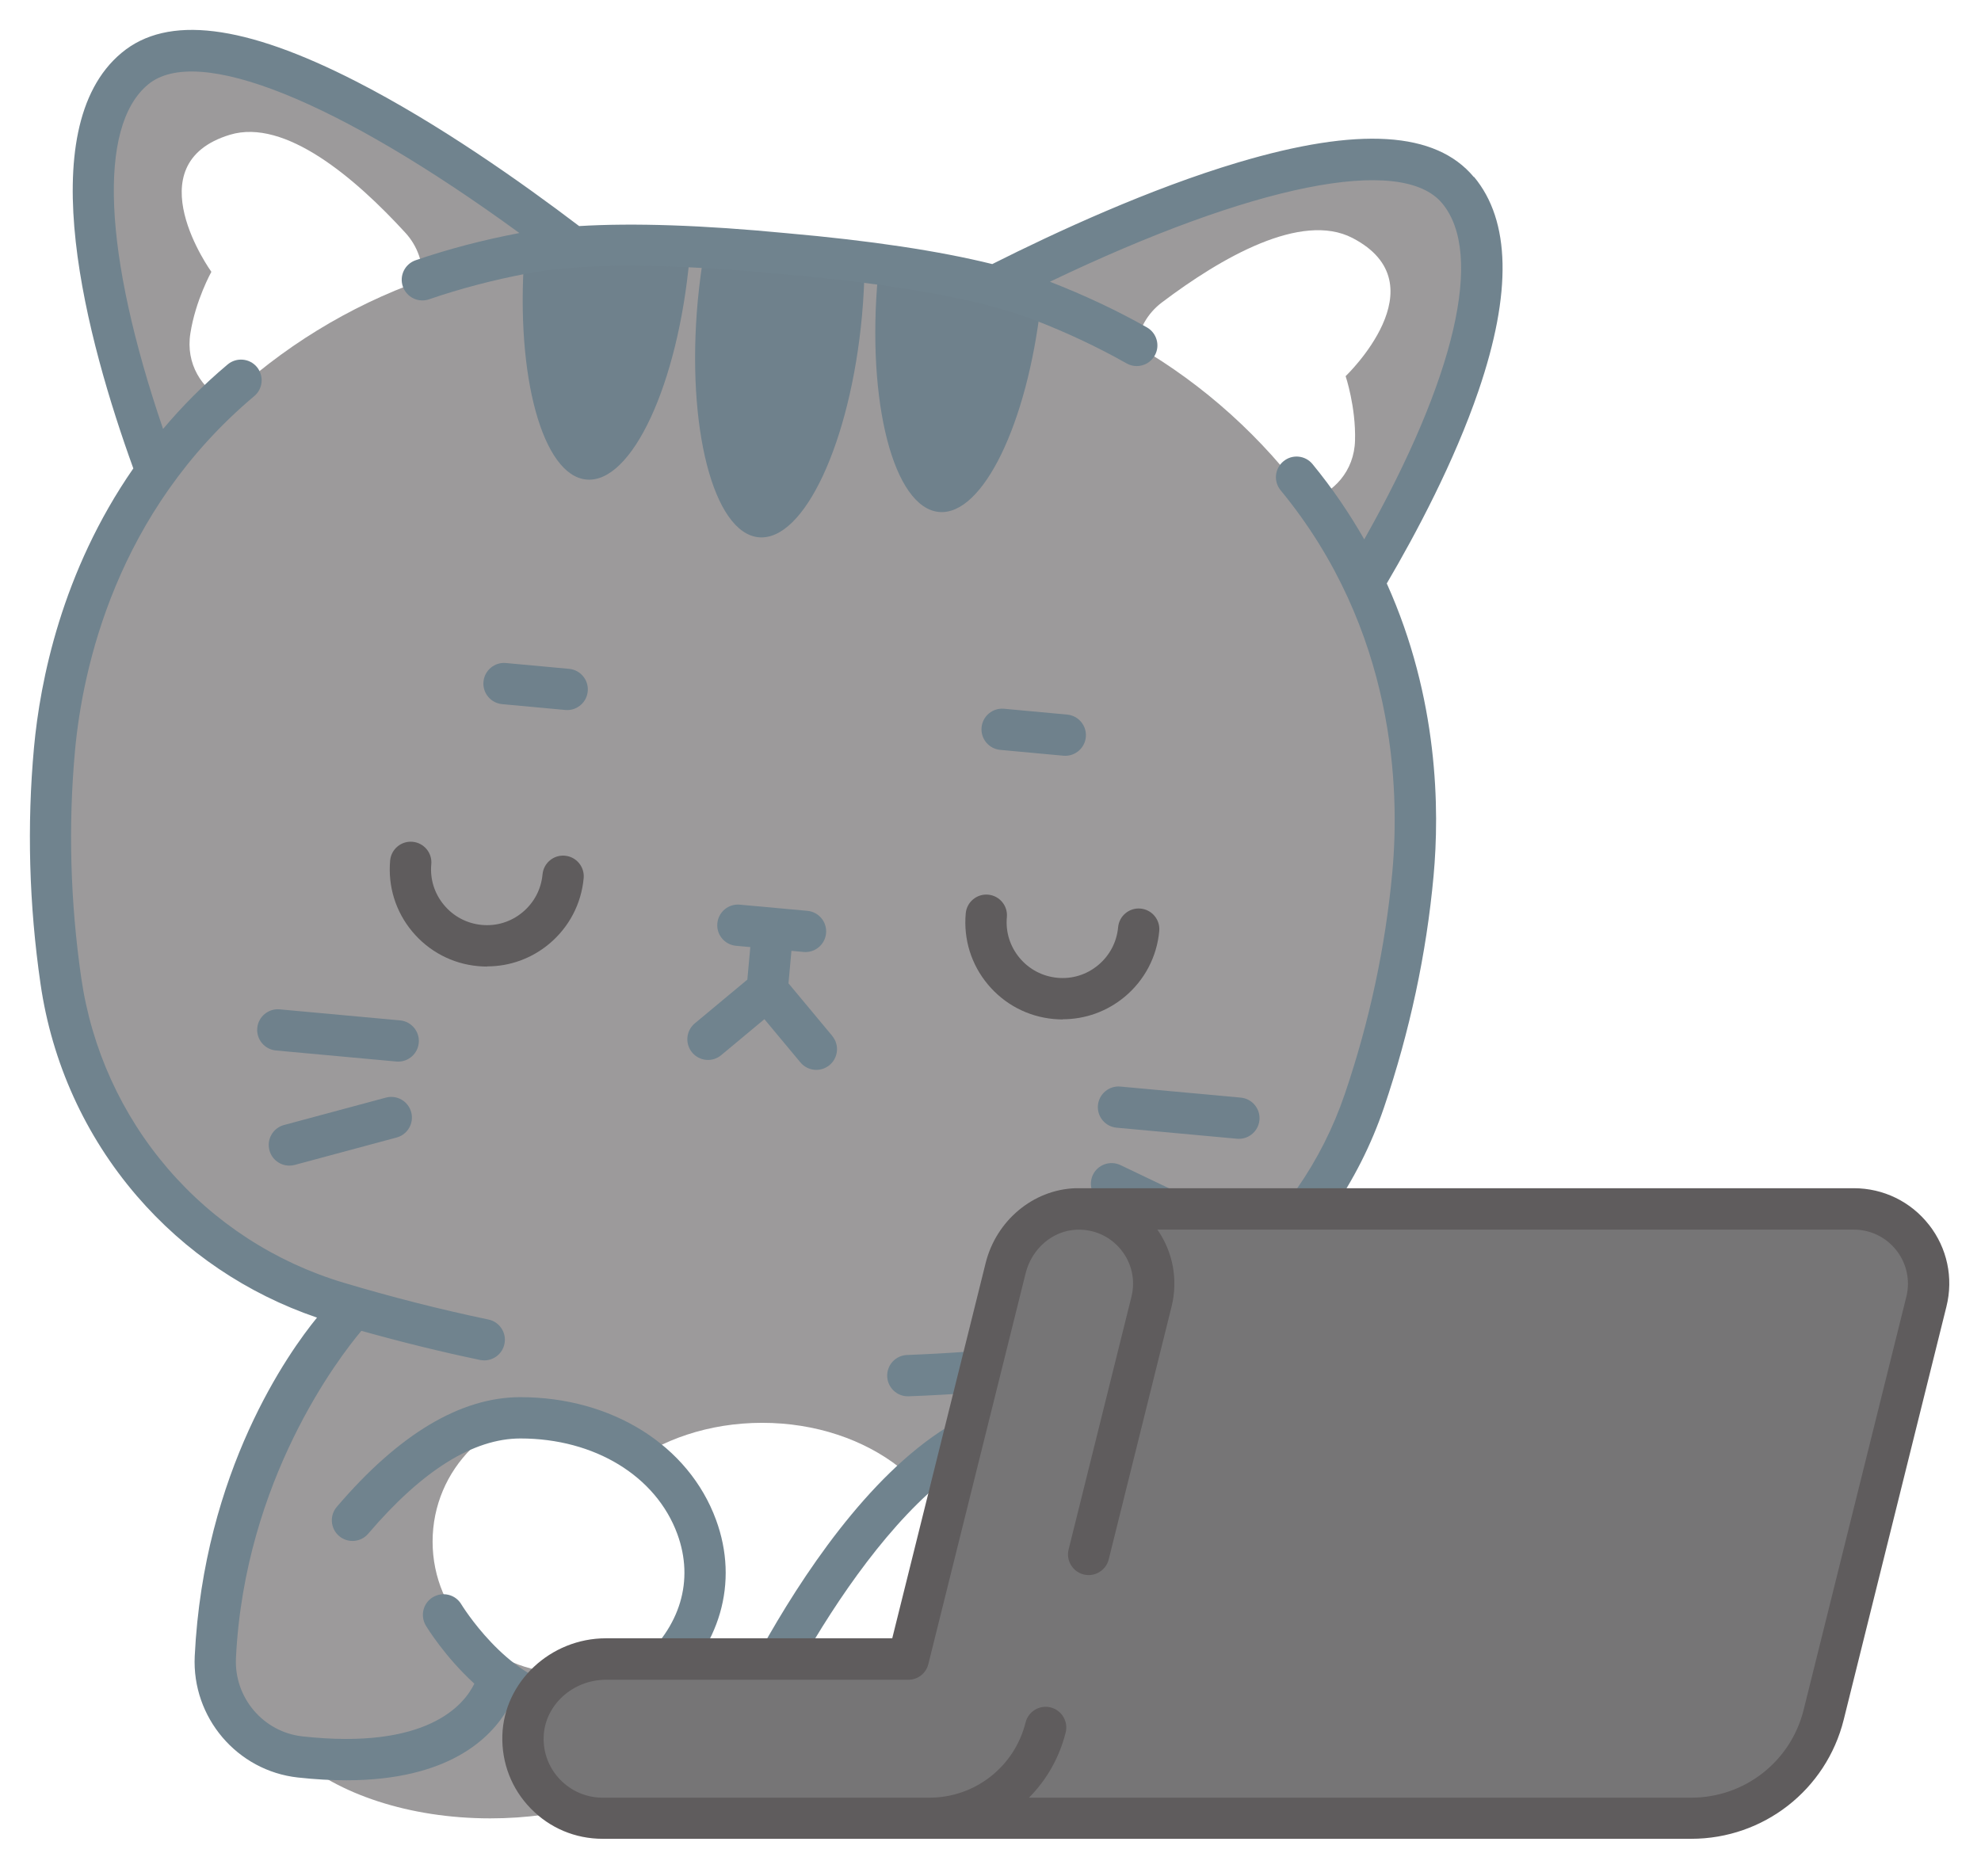 <svg width="265" height="251" viewBox="0 0 265 251" fill="none" xmlns="http://www.w3.org/2000/svg">
<g filter="url(#filter0_d_127_47)">
<path d="M169.163 172.83L116.006 160.451L45.594 172.83C45.594 172.83 30.191 189.328 28.806 217.727C28.492 224.254 33.134 229.978 39.521 231.002C45.129 236.005 54.716 239.297 65.582 239.297C75.25 239.297 83.895 236.691 89.63 232.608L147.209 239.297L169.151 172.83H169.163Z" fill="#9C9A9B"/>
<path d="M101.963 226.721C116.247 226.721 127.826 217.688 127.826 206.547C127.826 195.405 116.247 186.373 101.963 186.373C87.679 186.373 76.1 195.405 76.1 206.547C76.1 217.688 87.679 226.721 101.963 226.721Z" fill="white"/>
<path d="M75.402 219.798C85.085 219.798 92.935 211.948 92.935 202.265C92.935 192.582 85.085 184.732 75.402 184.732C65.718 184.732 57.869 192.582 57.869 202.265C57.869 211.948 65.718 219.798 75.402 219.798Z" fill="white"/>
<path d="M126.849 230.129C136.532 230.129 144.382 222.28 144.382 212.596C144.382 202.913 136.532 195.063 126.849 195.063C117.166 195.063 109.316 202.913 109.316 212.596C109.316 222.28 117.166 230.129 126.849 230.129Z" fill="white"/>
<path d="M101.23 230.141L96.157 227.954C96.948 226.115 115.866 182.964 139.286 182.964V188.49C122.847 188.49 106.244 218.565 101.23 230.153V230.141Z" fill="#70838E"/>
<path d="M18.033 5.19C29.807 -4.606 62.371 18.174 76.623 29.076C84.232 28.517 93.935 28.89 104.999 29.96C116.075 30.926 125.685 32.322 133.062 34.265C149.07 26.132 185.23 9.693 195.026 21.455C204.753 33.148 189.826 61.408 182.345 73.926C188.616 87.143 190.07 101.127 188.976 112.948C188.034 123.175 185.882 133.273 182.496 143.255C175.888 162.743 158.715 176.611 138.251 178.833C122.451 180.544 106.791 180.683 91.283 179.264C75.774 177.833 60.405 174.843 45.176 170.282C25.467 164.372 11.11 147.618 8.155 127.247C6.643 116.811 6.363 106.479 7.306 96.264C8.388 84.444 12.367 70.96 20.93 59.104C15.869 45.445 6.34 14.917 18.033 5.19Z" fill="#9C9A9B"/>
<path d="M93.342 36.243C91.783 53.171 95.448 67.33 101.498 67.888C107.559 68.447 113.749 55.183 115.308 38.255C115.517 35.94 115.633 33.672 115.657 31.496C108.548 30.518 101.404 29.855 94.238 29.541C93.854 31.694 93.563 33.939 93.342 36.243Z" fill="#6F818C"/>
<path d="M117.448 32.857C115.889 49.773 119.542 63.944 125.616 64.502C131.444 65.038 137.413 52.717 139.228 36.673C135.551 35.347 131.712 34.288 127.756 33.52C124.371 32.869 120.973 32.287 117.565 31.787C117.518 32.147 117.483 32.496 117.448 32.857Z" fill="#6F818C"/>
<path d="M70.143 30.181C68.968 46.341 72.586 59.628 78.45 60.163C84.511 60.721 90.689 47.447 92.237 30.53C92.272 30.169 92.306 29.82 92.318 29.448C88.374 29.297 84.407 29.262 80.439 29.308C76.949 29.355 73.505 29.657 70.143 30.169V30.181Z" fill="#6F818C"/>
<path d="M28.271 32.38C28.271 32.38 26.153 36.184 25.467 40.605C24.815 44.689 27.003 48.051 30.121 49.657C37.636 42.548 46.618 36.987 56.507 33.474C56.624 31.24 55.891 28.959 54.227 27.144C47.549 19.85 38.137 11.787 30.749 14.033C17.87 17.953 28.282 32.38 28.282 32.38H28.271Z" fill="white"/>
<path d="M180.006 46.33C180.006 46.33 181.391 50.46 181.263 54.928C181.158 59.058 178.389 61.966 175.038 62.978C168.942 54.613 161.124 47.516 152.049 42.258C152.34 40.035 153.48 37.93 155.446 36.452C163.334 30.495 174.061 24.282 180.925 27.843C192.874 34.055 180.006 46.33 180.006 46.33Z" fill="white"/>
<path d="M65.163 125.327C64.756 125.327 64.361 125.303 63.953 125.269C60.498 124.954 57.368 123.302 55.146 120.638C52.924 117.974 51.877 114.6 52.191 111.133C52.331 109.609 53.68 108.492 55.193 108.631C56.717 108.771 57.834 110.121 57.694 111.633C57.508 113.623 58.113 115.554 59.393 117.09C60.672 118.625 62.464 119.568 64.454 119.754C66.443 119.94 68.374 119.335 69.91 118.055C71.446 116.775 72.388 114.984 72.575 112.994C72.714 111.47 74.064 110.353 75.576 110.493C77.1 110.633 78.217 111.982 78.078 113.495C77.763 116.95 76.111 120.08 73.447 122.302C71.097 124.256 68.188 125.303 65.163 125.303V125.327Z" fill="#5F5C5D"/>
<path d="M142.16 132.401C141.752 132.401 141.357 132.377 140.95 132.343C137.494 132.028 134.365 130.376 132.142 127.712C129.92 125.048 128.873 121.674 129.187 118.207C129.327 116.683 130.677 115.566 132.189 115.705C133.713 115.845 134.83 117.195 134.69 118.707C134.504 120.697 135.109 122.628 136.389 124.164C137.669 125.699 139.46 126.642 141.45 126.828C143.439 127.014 145.371 126.409 146.906 125.129C148.442 123.849 149.385 122.058 149.571 120.068C149.71 118.544 151.06 117.427 152.572 117.567C154.097 117.707 155.213 119.056 155.074 120.569C154.76 124.024 153.108 127.154 150.443 129.376C148.093 131.33 145.185 132.377 142.16 132.377V132.401Z" fill="#5F5C5D"/>
<path d="M53.273 138.043C53.192 138.043 53.099 138.043 53.017 138.031L36.915 136.554C35.391 136.414 34.274 135.065 34.414 133.552C34.553 132.028 35.903 130.911 37.415 131.051L53.517 132.528C55.041 132.668 56.158 134.018 56.019 135.53C55.891 136.961 54.681 138.043 53.273 138.043Z" fill="#6F818C"/>
<path d="M38.707 151.958C37.485 151.958 36.368 151.144 36.043 149.91C35.647 148.433 36.52 146.92 37.997 146.525L51.621 142.86C53.099 142.464 54.611 143.337 55.007 144.814C55.402 146.292 54.53 147.804 53.052 148.2L39.428 151.865C39.184 151.935 38.94 151.958 38.707 151.958Z" fill="#6F818C"/>
<path d="M165.731 148.374C165.649 148.374 165.556 148.374 165.475 148.363L149.373 146.885C147.849 146.746 146.732 145.396 146.872 143.884C147.011 142.359 148.372 141.243 149.873 141.382L165.975 142.86C167.499 142.999 168.616 144.349 168.477 145.861C168.349 147.292 167.139 148.374 165.731 148.374Z" fill="#6F818C"/>
<path d="M161.415 163.232C161.019 163.232 160.612 163.138 160.228 162.964L147.5 156.879C146.127 156.216 145.545 154.576 146.197 153.191C146.86 151.818 148.5 151.237 149.885 151.888L162.613 157.973C163.986 158.636 164.567 160.276 163.916 161.661C163.439 162.65 162.45 163.232 161.426 163.232H161.415Z" fill="#6F818C"/>
<path d="M75.879 91.006C75.797 91.006 75.704 91.006 75.623 90.994L67.176 90.215C65.652 90.075 64.535 88.725 64.675 87.213C64.814 85.689 66.164 84.572 67.676 84.712L76.123 85.491C77.647 85.631 78.764 86.98 78.624 88.493C78.496 89.924 77.286 91.006 75.879 91.006Z" fill="#6F818C"/>
<path d="M142.509 97.125C142.427 97.125 142.334 97.125 142.253 97.114L133.806 96.334C132.282 96.195 131.165 94.845 131.305 93.332C131.444 91.808 132.794 90.692 134.306 90.831L142.753 91.611C144.277 91.75 145.394 93.1 145.254 94.612C145.126 96.043 143.916 97.125 142.509 97.125Z" fill="#6F818C"/>
<path d="M111.329 134.599L105.476 127.572L105.872 123.221L107.501 123.372C107.582 123.372 107.675 123.384 107.757 123.384C109.165 123.384 110.375 122.302 110.503 120.871C110.642 119.347 109.525 118.009 108.001 117.869L98.961 117.043C97.449 116.903 96.099 118.02 95.96 119.544C95.82 121.069 96.937 122.406 98.461 122.546L100.369 122.721L99.973 127.072L92.946 132.924C91.771 133.901 91.608 135.646 92.586 136.821C93.563 137.997 95.308 138.159 96.472 137.182L102.254 132.365L107.07 138.148C107.617 138.811 108.408 139.148 109.199 139.148C109.828 139.148 110.444 138.939 110.968 138.508C112.143 137.531 112.306 135.786 111.329 134.611V134.599Z" fill="#70838E"/>
<path d="M197.155 19.687C192.059 13.567 181.74 12.927 165.591 17.744C153.806 21.258 141.392 26.982 132.736 31.333C125.65 29.576 116.459 28.192 105.255 27.203C94.052 26.121 84.756 25.807 77.473 26.249C69.771 20.397 58.613 12.508 47.654 6.901C32.657 -0.778 22.395 -2.034 16.276 3.061C3.955 13.3 11.692 41.699 17.835 58.674C8.236 72.519 5.363 87.178 4.548 96.008C3.594 106.421 3.885 117.055 5.421 127.642C6.945 138.171 11.389 147.967 18.277 155.984C24.734 163.499 33.041 169.107 42.407 172.295C38.66 176.879 27.259 192.783 26.049 217.588C25.653 225.79 31.715 232.933 39.847 233.829C42.185 234.085 44.338 234.201 46.327 234.201C59.998 234.201 65.64 228.582 67.921 224.638C69.945 225.86 72.202 226.802 74.645 227.209C75.53 227.349 76.402 227.43 77.263 227.43C81.347 227.43 85.302 225.825 89.049 222.648C96.355 216.459 98.868 207.745 95.785 199.356C92.132 189.386 81.847 182.94 69.608 182.94C61.615 182.94 53.355 187.885 45.048 197.623C44.059 198.786 44.198 200.532 45.362 201.52C46.525 202.509 48.27 202.37 49.259 201.206C56.472 192.748 63.313 188.467 69.619 188.467C79.52 188.467 87.757 193.481 90.608 201.253C92.888 207.466 91.015 213.725 85.477 218.425C82.184 221.217 78.939 222.311 75.564 221.753C67.711 220.461 61.766 210.747 61.708 210.653C60.928 209.339 59.23 208.92 57.915 209.699C56.6 210.479 56.182 212.178 56.961 213.492C57.124 213.771 59.509 217.669 63.453 221.276C62.08 224.114 57.147 230.176 40.452 228.326C35.217 227.744 31.307 223.137 31.563 217.844C32.727 194.005 45.327 177.647 48.34 174.063C53.611 175.541 58.927 176.856 64.209 177.961C64.395 177.996 64.593 178.019 64.779 178.019C66.059 178.019 67.211 177.123 67.479 175.82C67.793 174.331 66.839 172.865 65.338 172.551C58.881 171.201 52.354 169.538 45.943 167.618C36.787 164.872 28.666 159.59 22.454 152.365C16.253 145.14 12.239 136.31 10.866 126.828C9.4 116.671 9.121 106.468 10.028 96.485C11.04 85.421 15.52 64.549 34.018 48.994C35.182 48.017 35.333 46.272 34.356 45.096C33.378 43.933 31.633 43.782 30.458 44.759C27.189 47.505 24.327 50.413 21.814 53.392C13.833 30.018 13.03 12.939 19.801 7.308C26.363 1.851 45.141 9.437 69.48 27.18C64.64 28.099 59.963 29.32 55.6 30.821C54.157 31.321 53.389 32.892 53.89 34.335C54.39 35.777 55.961 36.545 57.403 36.045C61.568 34.614 66.036 33.439 70.678 32.566C78.066 31.182 89.526 31.228 104.767 32.694C119.985 34.02 131.258 36.068 138.274 38.779C142.683 40.478 146.86 42.444 150.699 44.619C151.13 44.864 151.595 44.98 152.061 44.98C153.026 44.98 153.957 44.48 154.469 43.572C155.225 42.246 154.748 40.559 153.422 39.803C149.408 37.534 145.033 35.475 140.449 33.695C167.616 20.688 187.464 16.65 192.92 23.201C198.563 29.983 194.654 46.632 182.496 68.167C180.565 64.782 178.284 61.396 175.574 58.092C174.608 56.917 172.863 56.742 171.688 57.72C170.513 58.685 170.338 60.431 171.315 61.606C186.684 80.267 187.266 101.616 186.254 112.68C185.335 122.651 183.206 132.645 179.902 142.36C176.818 151.435 171.28 159.392 163.858 165.361C156.435 171.341 147.488 175.041 137.983 176.076C132.433 176.681 126.837 177.088 121.334 177.298C119.81 177.356 118.623 178.636 118.681 180.16C118.74 181.649 119.961 182.824 121.439 182.824C121.474 182.824 121.509 182.824 121.544 182.824C127.175 182.615 132.91 182.196 138.588 181.579C149.14 180.427 159.088 176.32 167.336 169.677C175.574 163.046 181.728 154.215 185.149 144.151C188.581 134.018 190.815 123.617 191.769 113.204C192.583 104.374 192.432 89.435 185.509 74.066C189.453 67.353 194.526 57.801 197.784 48.273C202.263 35.161 202.065 25.539 197.19 19.675L197.155 19.687Z" fill="#70838E"/>
<path d="M80.614 217.983H121.52L134.621 165.349C135.726 160.893 139.74 157.752 144.335 157.752H247.998C254.501 157.752 259.283 163.86 257.712 170.177L243.972 225.452C241.948 233.585 234.641 239.297 226.264 239.297H116.238H80.637C74.75 239.297 69.98 234.527 69.98 228.64C69.98 222.753 74.75 217.983 80.637 217.983H80.614Z" fill="#767576"/>
<path d="M258.05 159.893C255.618 156.775 251.942 154.983 247.986 154.983H144.324C144.324 154.983 144.242 154.983 144.207 154.983C144.079 154.983 143.963 154.983 143.835 154.983C138.192 155.193 133.271 159.311 131.852 164.989L119.356 215.203H81.056C73.633 215.203 67.409 221.043 67.199 228.21C67.095 231.875 68.433 235.342 70.981 237.959C73.528 240.589 76.949 242.031 80.614 242.031H226.241C235.909 242.031 244.298 235.481 246.636 226.092L260.376 170.818C261.33 166.978 260.481 162.988 258.038 159.87L258.05 159.893ZM255.013 169.503L241.273 224.778C239.551 231.7 233.373 236.528 226.241 236.528H137.646C139.984 234.178 141.706 231.2 142.555 227.803C142.928 226.325 142.02 224.824 140.542 224.452C139.053 224.08 137.564 224.987 137.192 226.465C135.714 232.387 130.432 236.528 124.324 236.528H80.614C78.462 236.528 76.449 235.668 74.948 234.132C73.447 232.584 72.656 230.548 72.726 228.396C72.854 224.184 76.588 220.752 81.056 220.752H121.509C122.777 220.752 123.882 219.891 124.185 218.658L137.203 166.35C138.029 163.046 140.833 160.649 144.033 160.533C146.36 160.451 148.489 161.417 149.943 163.197C151.397 164.977 151.909 167.281 151.351 169.514L142.951 203.312C142.578 204.79 143.486 206.291 144.964 206.663C146.441 207.035 147.942 206.128 148.314 204.65L156.714 170.852C157.61 167.246 156.924 163.546 154.829 160.521H247.974C250.22 160.521 252.302 161.533 253.687 163.302C255.071 165.07 255.548 167.339 255.013 169.514V169.503Z" fill="#5F5C5D"/>
</g>
<defs>
<filter id="filter0_d_127_47" x="0" y="0" width="264.759" height="250.031" filterUnits="userSpaceOnUse" color-interpolation-filters="sRGB">
<feFlood flood-opacity="0" result="BackgroundImageFix"/>
<feColorMatrix in="SourceAlpha" type="matrix" values="0 0 0 0 0 0 0 0 0 0 0 0 0 0 0 0 0 0 127 0" result="hardAlpha"/>
<feOffset dy="4"/>
<feGaussianBlur stdDeviation="2"/>
<feComposite in2="hardAlpha" operator="out"/>
<feColorMatrix type="matrix" values="0 0 0 0 0 0 0 0 0 0 0 0 0 0 0 0 0 0 0.25 0"/>
<feBlend mode="normal" in2="BackgroundImageFix" result="effect1_dropShadow_127_47"/>
<feBlend mode="normal" in="SourceGraphic" in2="effect1_dropShadow_127_47" result="shape"/>
</filter>
</defs>
</svg>

